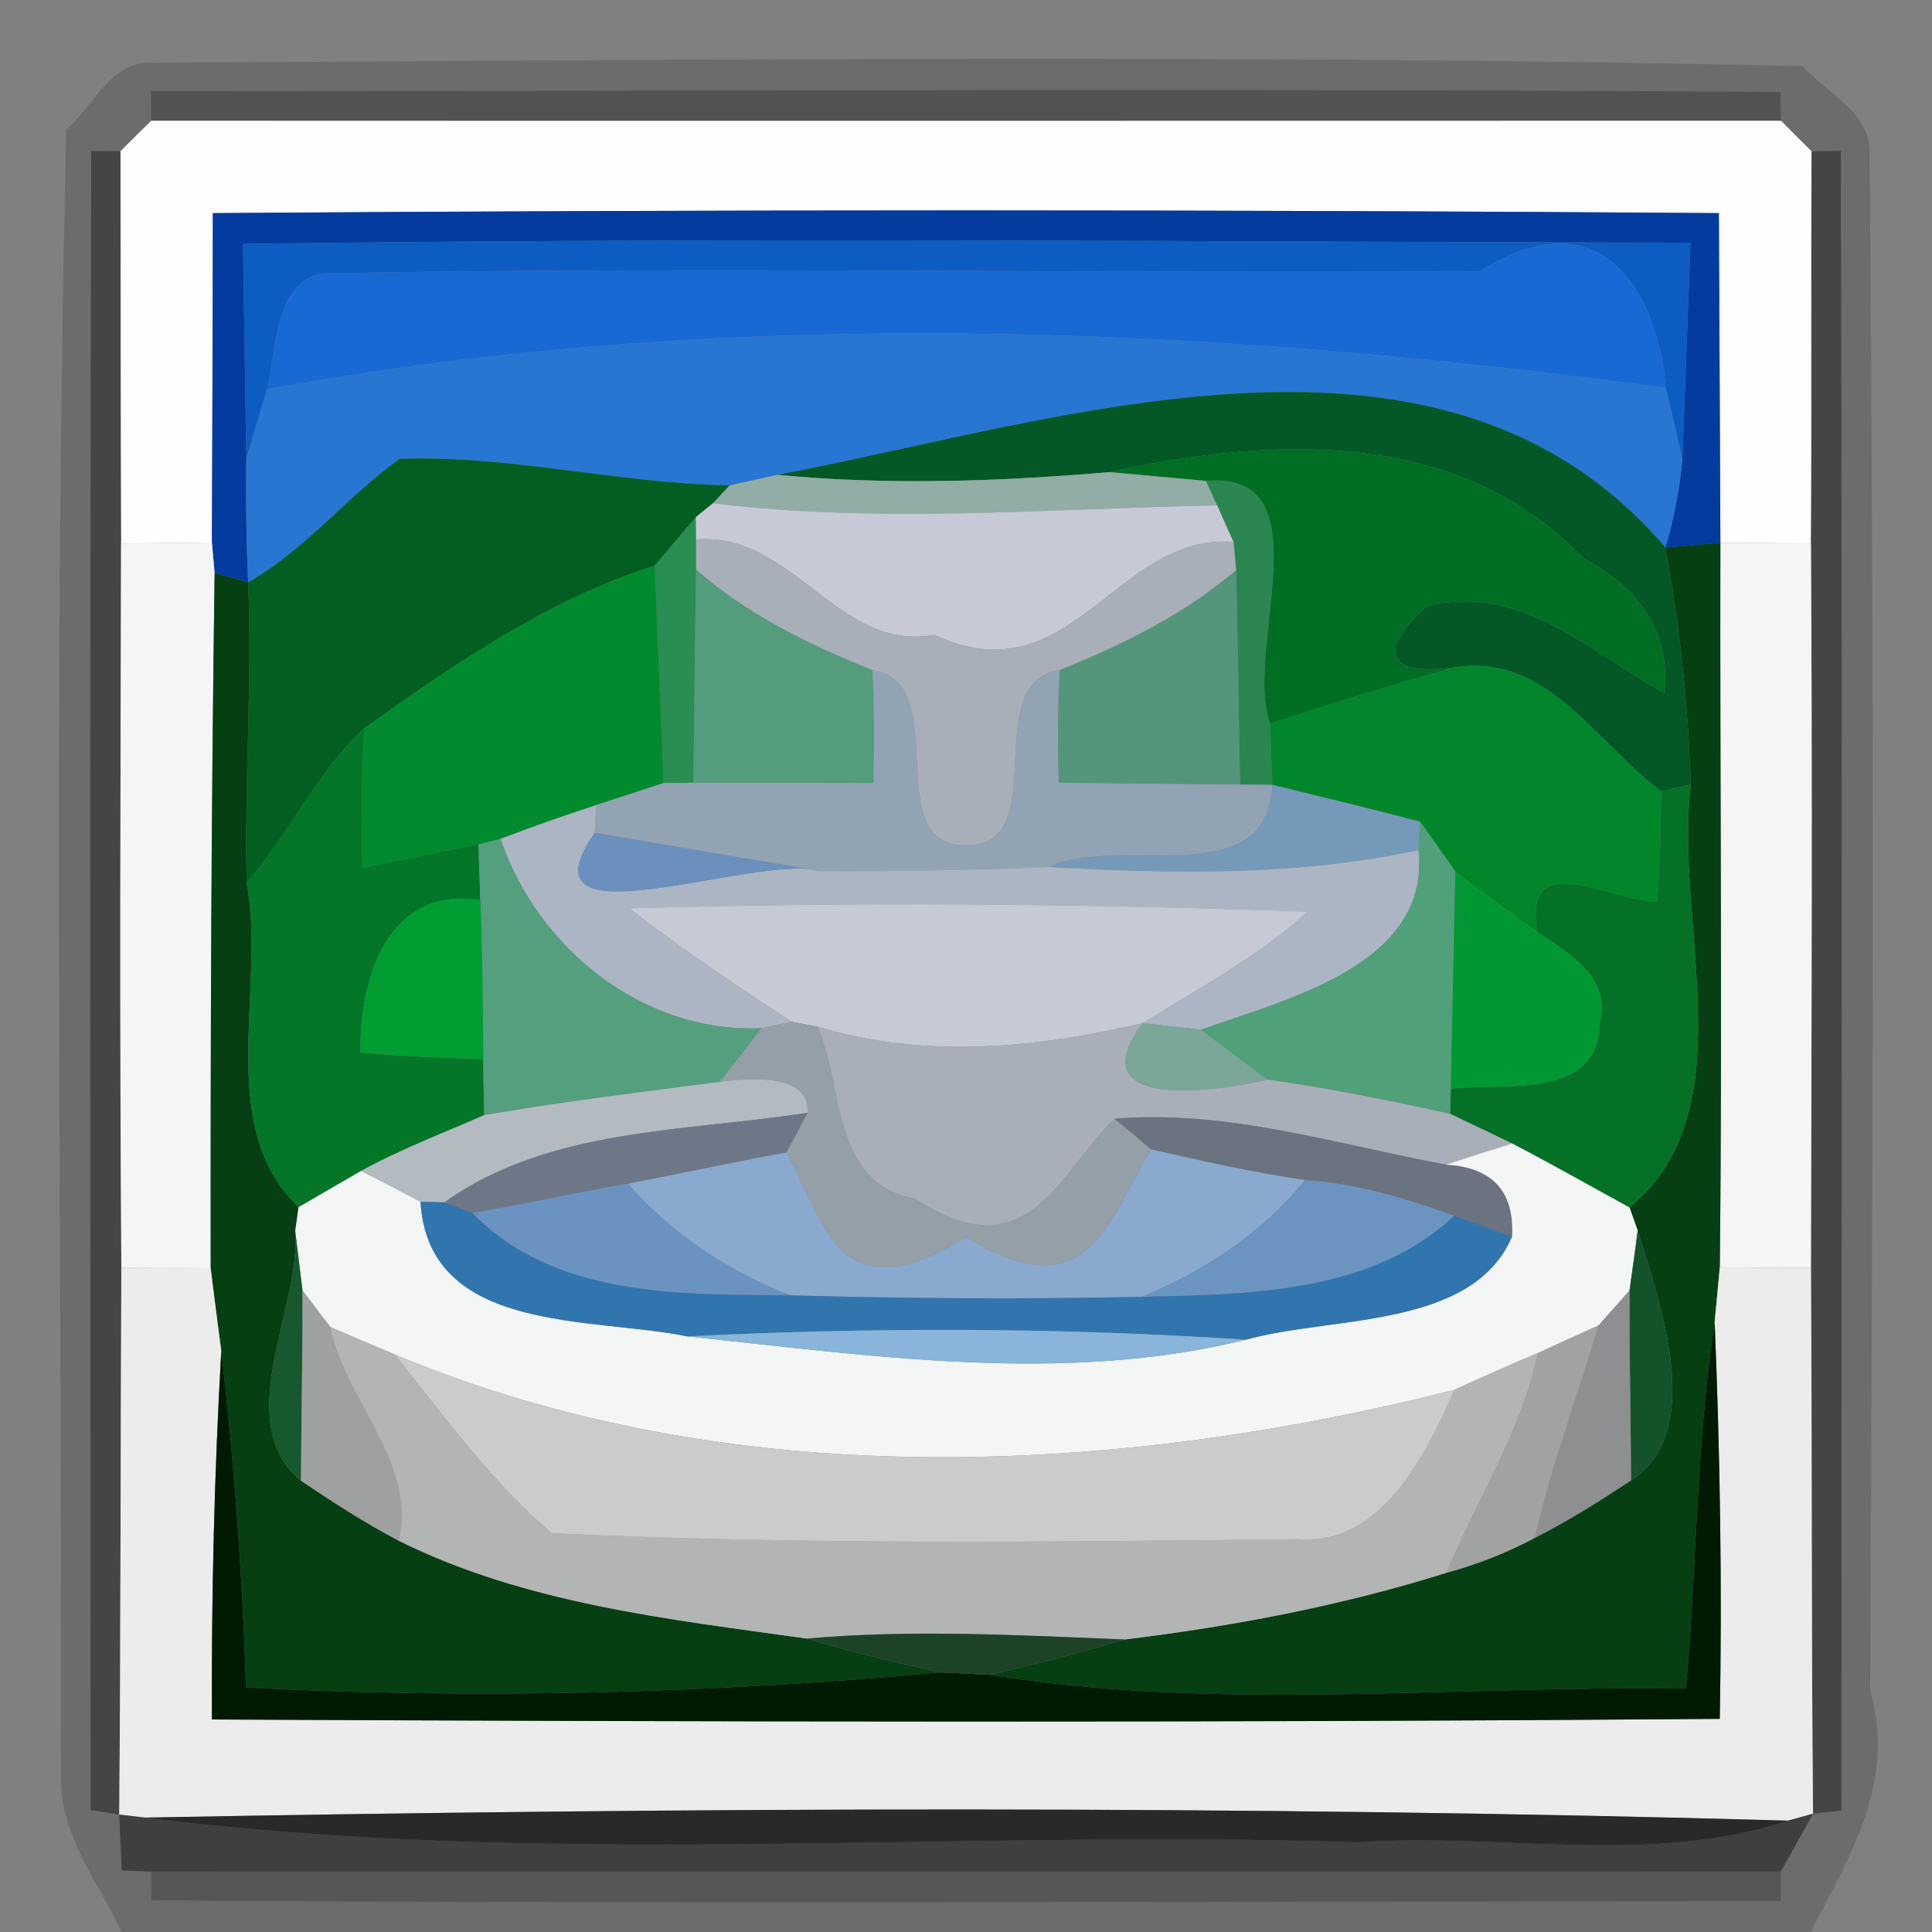 <?xml version="1.0" encoding="UTF-8" ?>
<!DOCTYPE svg PUBLIC "-//W3C//DTD SVG 1.1//EN" "http://www.w3.org/Graphics/SVG/1.1/DTD/svg11.dtd">
<svg width="64pt" height="64pt" viewBox="0 0 64 64" version="1.1" xmlns="http://www.w3.org/2000/svg">
<rect x="0" y="0" width="64" height="64" fill="#808080" stroke="none"/>
<g id="#00000028">
<path fill="#000000" opacity="0.16" d=" M 2.20 4.29 C 3.09 3.52 3.70 1.97 5.07 2.08 C 23.28 1.98 41.51 1.79 59.72 2.19 C 60.49 3.08 61.96 3.71 61.93 5.05 C 62.09 22.03 62.04 39.02 61.95 56.01 C 62.83 59.04 61.25 61.53 59.98 64.00 L 4.03 64.00 C 3.27 62.39 2.05 60.86 2.02 59.02 C 2.06 40.78 1.75 22.52 2.20 4.29 M 5.00 3.02 L 5.01 4.00 C 4.75 4.25 4.25 4.75 3.99 5.01 L 3.02 5.00 C 2.97 23.32 3.00 41.64 3.00 59.96 L 3.95 60.11 C 3.97 60.57 4.01 61.50 4.03 61.96 L 5.00 62.00 L 5.02 62.95 C 23.01 63.09 41.01 62.98 59.00 62.98 L 58.99 62.00 C 59.26 61.52 59.79 60.56 60.06 60.08 L 61.00 59.98 C 61.00 41.65 61.03 23.33 60.98 5.00 L 60.01 5.01 C 59.75 4.76 59.25 4.25 59.00 4.00 L 58.98 3.05 C 40.99 2.91 22.99 3.02 5.00 3.02 Z" />
</g>
<g id="#0000005d">
<path fill="#000000" opacity="0.36" d=" M 5.00 3.02 C 22.99 3.02 40.99 2.91 58.98 3.05 L 59.00 4.00 C 41.00 4.00 23.00 4.01 5.01 4.00 L 5.00 3.02 Z" />
</g>
<g id="#fefefeff">
<path fill="#fefefe" opacity="1.00" d=" M 3.99 5.01 C 4.25 4.75 4.75 4.25 5.01 4.00 C 23.00 4.01 41.00 4.00 59.00 4.00 C 59.25 4.25 59.75 4.76 60.01 5.01 C 59.99 9.34 60.02 13.67 59.99 18.00 C 59.24 18.00 57.74 17.98 56.99 17.98 C 56.98 15.25 56.95 9.79 56.94 7.06 C 40.31 6.94 23.68 6.94 7.05 7.06 C 7.05 9.79 7.03 15.24 7.02 17.97 C 6.27 17.98 4.77 18.00 4.01 18.00 C 3.99 13.67 4.00 9.34 3.99 5.01 Z" />
</g>
<g id="#00000076">
<path fill="#000000" opacity="0.46" d=" M 3.02 5.00 L 3.99 5.01 C 4.00 9.34 3.99 13.67 4.01 18.00 C 3.99 26.00 3.96 34.00 4.02 42.00 C 3.99 48.03 4.00 54.07 3.95 60.11 L 3.00 59.96 C 3.00 41.64 2.97 23.32 3.02 5.00 Z" />
<path fill="#000000" opacity="0.46" d=" M 60.01 5.01 L 60.98 5.00 C 61.03 23.33 61.00 41.65 61.00 59.98 L 60.06 60.08 C 60.00 54.05 60.03 48.03 59.99 42.00 C 60.01 34.00 60.04 26.00 59.99 18.00 C 60.02 13.67 59.99 9.34 60.01 5.01 Z" />
</g>
<g id="#033b9eff">
<path fill="#033b9e" opacity="1.00" d=" M 7.05 7.06 C 23.68 6.94 40.31 6.94 56.94 7.06 C 56.95 9.79 56.98 15.25 56.99 17.98 C 56.54 18.02 55.63 18.10 55.17 18.14 C 55.45 17.18 55.64 16.21 55.73 15.23 C 55.80 13.43 55.93 9.83 56.00 8.04 C 40.02 8.01 24.03 7.86 8.05 8.08 C 8.08 9.86 8.13 13.43 8.16 15.21 C 8.14 16.57 8.16 17.93 8.22 19.29 L 7.11 18.98 L 7.02 17.97 C 7.03 15.24 7.05 9.79 7.05 7.06 Z" />
</g>
<g id="#0d5cc1ff">
<path fill="#0d5cc1" opacity="1.00" d=" M 8.05 8.08 C 24.03 7.86 40.02 8.01 56.00 8.04 C 55.93 9.83 55.80 13.43 55.73 15.23 C 55.60 14.63 55.32 13.45 55.18 12.85 C 54.96 10.02 53.25 6.32 49.01 8.99 C 36.36 9.07 23.69 8.83 11.04 9.05 C 9.09 8.97 9.17 11.55 8.85 12.89 C 8.67 13.47 8.33 14.63 8.16 15.21 C 8.13 13.43 8.08 9.86 8.05 8.08 Z" />
</g>
<g id="#1869d4ff">
<path fill="#1869d4" opacity="1.00" d=" M 8.85 12.89 C 9.17 11.55 9.09 8.97 11.04 9.05 C 23.69 8.83 36.36 9.07 49.01 8.99 C 53.25 6.32 54.96 10.02 55.18 12.85 C 39.87 10.77 24.05 10.12 8.85 12.89 Z" />
</g>
<g id="#2776d2ff">
<path fill="#2776d2" opacity="1.00" d=" M 8.85 12.89 C 24.05 10.12 39.87 10.77 55.18 12.85 C 55.32 13.45 55.60 14.63 55.73 15.23 C 55.64 16.21 55.45 17.18 55.17 18.14 C 47.81 9.51 35.27 13.92 25.76 15.73 C 25.36 15.82 24.56 15.99 24.17 16.08 C 20.51 16.02 16.89 15.07 13.24 15.20 C 11.48 16.46 10.12 18.21 8.22 19.29 C 8.16 17.93 8.14 16.57 8.16 15.21 C 8.33 14.63 8.67 13.47 8.85 12.89 Z" />
</g>
<g id="#035826ff">
<path fill="#035826" opacity="1.00" d=" M 25.76 15.73 C 35.27 13.92 47.81 9.51 55.17 18.14 C 55.65 20.73 55.92 23.36 56.01 25.99 L 55.03 26.21 C 52.86 24.62 51.26 21.61 48.17 22.11 C 45.84 22.40 45.68 21.52 47.24 20.10 C 50.29 19.25 52.68 21.60 55.13 22.96 C 55.37 20.87 54.20 19.43 52.45 18.49 C 48.36 14.20 42.21 14.44 36.75 15.64 C 33.09 15.95 29.41 16.08 25.76 15.73 Z" />
</g>
<g id="#025f21ff">
<path fill="#025f21" opacity="1.00" d=" M 13.24 15.20 C 16.89 15.07 20.51 16.02 24.17 16.08 L 23.62 16.67 L 23.05 17.13 C 22.71 17.53 22.03 18.34 21.69 18.74 C 18.13 19.87 15.08 21.99 12.06 24.13 C 10.49 25.59 9.58 27.63 8.17 29.25 C 8.09 25.93 8.36 22.61 8.22 19.29 C 10.12 18.21 11.48 16.46 13.24 15.20 Z" />
</g>
<g id="#006e23ff">
<path fill="#006e23" opacity="1.00" d=" M 36.75 15.64 C 42.21 14.44 48.36 14.20 52.45 18.49 C 54.20 19.43 55.37 20.87 55.13 22.96 C 52.68 21.60 50.29 19.25 47.24 20.10 C 45.68 21.52 45.84 22.40 48.17 22.11 C 46.12 22.69 44.09 23.31 42.07 23.97 C 41.18 21.52 43.96 15.60 39.95 15.93 C 39.15 15.86 37.55 15.71 36.75 15.64 Z" />
</g>
<g id="#91ada5ff">
<path fill="#91ada5" opacity="1.00" d=" M 24.17 16.08 C 24.56 15.99 25.36 15.82 25.76 15.73 C 29.41 16.08 33.09 15.95 36.75 15.64 C 37.55 15.71 39.15 15.86 39.95 15.93 L 40.32 16.74 C 34.75 16.85 29.16 17.35 23.62 16.67 L 24.17 16.08 Z" />
</g>
<g id="#2b8550ff">
<path fill="#2b8550" opacity="1.00" d=" M 39.95 15.93 C 43.96 15.60 41.18 21.52 42.07 23.97 C 42.09 24.48 42.13 25.49 42.15 26.00 L 41.08 25.99 C 41.05 24.21 40.98 20.66 40.95 18.89 L 40.86 17.95 C 40.72 17.65 40.45 17.04 40.32 16.74 L 39.95 15.93 Z" />
</g>
<g id="#2a8d52ff">
<path fill="#2a8d52" opacity="1.00" d=" M 21.69 18.74 C 22.03 18.34 22.71 17.53 23.05 17.13 L 23.06 17.87 L 23.06 18.87 C 23.03 20.63 22.99 24.16 22.97 25.93 L 21.98 25.94 C 21.91 24.14 21.76 20.54 21.69 18.74 Z" />
</g>
<g id="#c7cad6ff">
<path fill="#c7cad6" opacity="1.00" d=" M 23.05 17.13 L 23.62 16.67 C 29.16 17.35 34.75 16.85 40.32 16.74 C 40.45 17.04 40.72 17.65 40.86 17.95 C 36.94 17.66 35.50 23.15 30.95 21.03 C 27.76 21.62 26.28 17.61 23.06 17.87 L 23.05 17.13 Z" />
</g>
<g id="#f5f5f5ff">
<path fill="#f5f5f5" opacity="1.00" d=" M 4.01 18.00 C 4.77 18.00 6.27 17.98 7.02 17.97 L 7.11 18.98 C 7.00 26.65 6.97 34.33 6.98 42.01 C 6.24 42.01 4.76 42.00 4.02 42.00 C 3.96 34.00 3.99 26.00 4.01 18.00 Z" />
<path fill="#f5f5f5" opacity="1.00" d=" M 56.99 17.98 C 57.74 17.98 59.24 18.00 59.99 18.00 C 60.04 26.00 60.01 34.00 59.99 42.00 C 59.23 42.00 57.72 41.99 56.97 41.98 C 57.06 33.98 56.97 25.98 56.99 17.98 Z" />
</g>
<g id="#a9afb9ff">
<path fill="#a9afb9" opacity="1.00" d=" M 23.06 17.87 C 26.28 17.61 27.76 21.62 30.95 21.03 C 35.50 23.15 36.94 17.66 40.86 17.95 L 40.95 18.89 C 39.22 20.36 37.19 21.36 35.10 22.20 C 32.38 22.58 34.92 28.06 32.00 28.00 C 29.08 28.06 31.62 22.58 28.90 22.20 C 26.81 21.36 24.76 20.37 23.06 18.87 L 23.06 17.87 Z" />
</g>
<g id="#053f12ff">
<path fill="#053f12" opacity="1.00" d=" M 55.17 18.14 C 55.63 18.10 56.54 18.02 56.99 17.98 C 56.97 25.98 57.06 33.98 56.97 41.98 C 56.93 42.44 56.84 43.34 56.80 43.79 C 56.19 47.81 56.21 51.89 55.85 55.94 C 48.19 55.82 40.40 56.71 32.80 55.48 C 34.29 55.13 35.79 54.75 37.26 54.31 C 40.87 53.87 44.45 53.19 47.92 52.10 C 48.94 51.82 49.92 51.44 50.85 50.94 C 51.96 50.38 53.00 49.72 54.03 49.04 C 56.52 47.47 55.00 43.13 54.25 40.76 L 53.98 40.00 C 57.89 36.80 55.44 30.55 56.01 25.99 C 55.92 23.36 55.65 20.73 55.17 18.14 Z" />
<path fill="#053f12" opacity="1.00" d=" M 7.11 18.98 L 8.22 19.29 C 8.36 22.61 8.09 25.93 8.17 29.25 C 8.83 32.74 7.08 37.30 9.89 39.99 L 9.78 40.78 C 10.00 43.22 7.61 47.14 9.97 49.05 C 11.02 49.76 12.09 50.45 13.21 51.04 C 17.39 53.12 22.15 53.64 26.73 54.28 C 28.19 54.72 29.68 55.08 31.17 55.40 C 23.53 56.10 15.82 56.30 8.15 55.90 C 8.03 52.17 7.76 48.45 7.33 44.75 C 7.24 44.06 7.06 42.70 6.98 42.01 C 6.97 34.33 7.00 26.65 7.11 18.98 Z" />
</g>
<g id="#028a2eff">
<path fill="#028a2e" opacity="1.00" d=" M 12.06 24.13 C 15.08 21.99 18.13 19.87 21.69 18.74 C 21.76 20.54 21.91 24.14 21.98 25.94 C 21.42 26.12 20.31 26.49 19.75 26.67 C 18.68 27.02 17.62 27.39 16.58 27.79 L 15.85 27.97 C 14.57 28.21 13.29 28.50 12.01 28.75 C 11.95 27.21 11.99 25.67 12.06 24.13 Z" />
</g>
<g id="#539c7cff">
<path fill="#539c7c" opacity="1.00" d=" M 23.06 18.87 C 24.76 20.37 26.81 21.36 28.90 22.20 C 28.96 23.44 28.97 24.69 28.93 25.94 C 27.44 25.93 24.46 25.93 22.97 25.93 C 22.99 24.16 23.03 20.63 23.06 18.87 Z" />
</g>
<g id="#54967bff">
<path fill="#54967b" opacity="1.00" d=" M 35.10 22.20 C 37.19 21.36 39.22 20.36 40.95 18.89 C 40.98 20.66 41.05 24.21 41.08 25.99 C 39.58 25.98 36.57 25.95 35.07 25.93 C 35.03 24.69 35.04 23.44 35.10 22.20 Z" />
</g>
<g id="#92a4b3ff">
<path fill="#92a4b3" opacity="1.00" d=" M 28.90 22.20 C 31.62 22.58 29.08 28.06 32.00 28.00 C 34.92 28.06 32.38 22.58 35.10 22.20 C 35.04 23.44 35.03 24.69 35.07 25.93 C 36.57 25.95 39.58 25.98 41.08 25.99 L 42.15 26.00 C 41.96 29.65 37.20 27.61 34.74 28.72 C 32.23 28.82 29.73 28.87 27.22 28.86 C 24.71 28.44 22.20 28.02 19.70 27.59 L 19.75 26.67 C 20.31 26.49 21.42 26.12 21.98 25.94 L 22.97 25.93 C 24.46 25.93 27.44 25.93 28.93 25.94 C 28.97 24.69 28.96 23.44 28.90 22.20 Z" />
</g>
<g id="#01862cff">
<path fill="#01862c" opacity="1.00" d=" M 48.17 22.11 C 51.26 21.61 52.86 24.62 55.03 26.21 C 55.02 27.43 54.98 28.66 54.90 29.88 C 53.34 29.87 50.46 27.99 50.92 30.87 C 50.00 30.23 49.10 29.56 48.21 28.87 C 47.92 28.45 47.34 27.63 47.04 27.22 C 45.42 26.79 43.78 26.40 42.15 26.00 C 42.13 25.49 42.09 24.48 42.07 23.97 C 44.09 23.31 46.12 22.69 48.17 22.11 Z" />
</g>
<g id="#037628ff">
<path fill="#037628" opacity="1.00" d=" M 8.17 29.25 C 9.58 27.63 10.49 25.59 12.06 24.13 C 11.99 25.67 11.95 27.21 12.01 28.75 C 13.29 28.50 14.57 28.21 15.85 27.97 C 15.87 28.44 15.89 29.36 15.91 29.82 C 12.85 29.34 11.91 32.39 11.94 34.87 C 13.29 34.98 14.65 35.05 16.01 35.08 C 16.01 35.55 16.03 36.48 16.04 36.94 C 14.67 37.54 13.27 38.07 11.96 38.79 C 11.44 39.09 10.41 39.69 9.89 39.99 C 7.08 37.30 8.83 32.74 8.17 29.25 Z" />
</g>
<g id="#7599b8ff">
<path fill="#7599b8" opacity="1.00" d=" M 42.15 26.00 C 43.78 26.40 45.42 26.79 47.04 27.22 L 46.99 28.16 C 42.96 29.03 38.83 28.95 34.74 28.72 C 37.20 27.61 41.96 29.65 42.15 26.00 Z" />
</g>
<g id="#047127ff">
<path fill="#047127" opacity="1.00" d=" M 55.03 26.21 L 56.01 25.99 C 55.44 30.55 57.89 36.80 53.98 40.00 C 52.68 39.29 51.40 38.56 50.09 37.88 C 49.58 37.63 48.55 37.14 48.04 36.90 L 48.06 36.06 C 49.75 35.88 52.95 36.43 52.98 33.95 C 53.40 32.36 52.01 31.62 50.92 30.87 C 50.46 27.99 53.34 29.87 54.90 29.88 C 54.98 28.66 55.02 27.43 55.03 26.21 Z" />
</g>
<g id="#acb5c4ff">
<path fill="#acb5c4" opacity="1.00" d=" M 16.58 27.79 C 17.62 27.39 18.68 27.02 19.75 26.67 L 19.70 27.59 C 17.00 31.47 25.10 28.22 27.22 28.86 C 29.73 28.87 32.23 28.82 34.74 28.72 C 38.83 28.95 42.96 29.03 46.99 28.16 C 47.39 31.96 42.63 33.10 39.78 34.11 C 39.30 34.06 38.34 33.94 37.86 33.89 C 39.72 32.73 41.68 31.68 43.32 30.20 C 35.83 29.93 28.34 29.87 20.85 30.09 C 22.58 31.43 24.39 32.65 26.23 33.85 L 25.23 34.06 C 21.31 34.24 17.81 31.42 16.58 27.79 Z" />
</g>
<g id="#50a07aff">
<path fill="#50a07a" opacity="1.00" d=" M 47.04 27.22 C 47.34 27.63 47.92 28.45 48.21 28.87 C 48.17 30.66 48.10 34.26 48.06 36.06 L 48.04 36.90 C 46.03 36.45 44.01 36.05 41.98 35.76 C 41.25 35.21 40.52 34.66 39.78 34.11 C 42.63 33.10 47.39 31.96 46.99 28.16 L 47.04 27.22 Z" />
</g>
<g id="#549f7dff">
<path fill="#549f7d" opacity="1.00" d=" M 15.85 27.97 L 16.58 27.79 C 17.81 31.42 21.31 34.24 25.23 34.06 C 24.88 34.51 24.19 35.40 23.84 35.84 C 21.23 36.18 18.63 36.49 16.04 36.94 C 16.03 36.48 16.01 35.55 16.01 35.08 C 16.00 33.33 15.98 31.58 15.91 29.82 C 15.89 29.36 15.87 28.44 15.85 27.97 Z" />
</g>
<g id="#6b90beff">
<path fill="#6b90be" opacity="1.00" d=" M 27.22 28.86 C 25.10 28.22 17.00 31.47 19.70 27.59 C 22.20 28.02 24.71 28.44 27.22 28.86 Z" />
</g>
<g id="#009832ff">
<path fill="#009832" opacity="1.00" d=" M 48.21 28.87 C 49.10 29.56 50.00 30.23 50.92 30.87 C 52.01 31.62 53.40 32.36 52.98 33.95 C 52.95 36.43 49.75 35.88 48.06 36.06 C 48.10 34.26 48.17 30.66 48.21 28.87 Z" />
</g>
<g id="#009d33ff">
<path fill="#009d33" opacity="1.00" d=" M 11.94 34.87 C 11.91 32.39 12.85 29.34 15.91 29.82 C 15.98 31.58 16.00 33.33 16.01 35.08 C 14.65 35.05 13.29 34.98 11.94 34.87 Z" />
</g>
<g id="#c6cad5ff">
<path fill="#c6cad5" opacity="1.00" d=" M 20.85 30.09 C 28.34 29.87 35.83 29.93 43.32 30.20 C 41.68 31.68 39.72 32.73 37.86 33.89 C 34.29 34.72 30.66 35.09 27.09 34.01 L 26.23 33.85 C 24.39 32.65 22.58 31.43 20.85 30.09 Z" />
</g>
<g id="#949fa7ff">
<path fill="#949fa7" opacity="1.00" d=" M 25.23 34.06 L 26.23 33.85 L 27.09 34.01 C 27.97 36.09 27.54 39.20 30.32 39.71 C 34.08 42.18 35.09 38.80 36.92 37.06 C 37.23 37.31 37.84 37.82 38.14 38.08 C 36.79 40.15 36.18 43.58 32.00 40.98 C 27.71 43.69 27.24 40.29 26.05 38.18 C 26.23 37.85 26.58 37.19 26.75 36.86 C 26.81 35.92 25.84 35.58 23.84 35.84 C 24.19 35.40 24.88 34.51 25.23 34.06 Z" />
</g>
<g id="#a9afb8ff">
<path fill="#a9afb8" opacity="1.00" d=" M 27.09 34.01 C 30.66 35.09 34.29 34.72 37.86 33.89 C 35.66 36.83 40.32 36.16 41.98 35.76 C 44.01 36.05 46.03 36.45 48.04 36.90 C 48.55 37.14 49.58 37.63 50.09 37.88 C 49.54 38.05 48.45 38.40 47.90 38.58 C 44.27 37.91 40.66 36.75 36.92 37.06 C 35.09 38.80 34.08 42.18 30.32 39.71 C 27.54 39.20 27.97 36.09 27.09 34.01 Z" />
</g>
<g id="#7aa797ff">
<path fill="#7aa797" opacity="1.00" d=" M 37.86 33.89 C 38.34 33.94 39.30 34.06 39.78 34.11 C 40.52 34.66 41.25 35.21 41.98 35.76 C 40.32 36.16 35.66 36.83 37.86 33.89 Z" />
</g>
<g id="#b3bbc1ff">
<path fill="#b3bbc1" opacity="1.00" d=" M 16.04 36.94 C 18.63 36.49 21.23 36.18 23.84 35.84 C 25.84 35.58 26.81 35.92 26.75 36.86 C 22.72 37.50 18.21 37.34 14.72 39.83 L 13.93 39.81 C 13.44 39.55 12.45 39.04 11.96 38.79 C 13.27 38.07 14.67 37.54 16.04 36.94 Z" />
</g>
<g id="#6e7788ff">
<path fill="#6e7788" opacity="1.00" d=" M 14.72 39.83 C 18.21 37.34 22.72 37.50 26.75 36.86 C 26.58 37.19 26.23 37.85 26.05 38.18 C 24.29 38.49 22.55 38.88 20.80 39.21 C 19.08 39.50 17.38 39.90 15.65 40.18 L 14.72 39.83 Z" />
</g>
<g id="#6b7280ff">
<path fill="#6b7280" opacity="1.00" d=" M 36.92 37.06 C 40.66 36.75 44.27 37.91 47.90 38.58 C 49.44 38.67 50.17 39.47 50.09 40.96 C 49.61 40.79 48.65 40.45 48.17 40.27 C 46.57 39.70 44.93 39.20 43.23 39.09 C 41.52 38.84 39.83 38.46 38.14 38.08 C 37.84 37.82 37.23 37.31 36.92 37.06 Z" />
</g>
<g id="#89a9ceff">
<path fill="#89a9ce" opacity="1.00" d=" M 20.80 39.21 C 22.55 38.88 24.29 38.49 26.05 38.18 C 27.24 40.29 27.71 43.69 32.00 40.98 C 36.18 43.58 36.79 40.15 38.14 38.08 C 39.83 38.46 41.52 38.84 43.23 39.09 C 41.80 40.85 39.91 42.10 37.82 42.96 C 33.94 43.04 30.05 43.02 26.17 42.91 C 24.11 42.10 22.26 40.88 20.80 39.21 Z" />
</g>
<g id="#f4f5f5ff">
<path fill="#f4f5f5" opacity="1.00" d=" M 47.90 38.58 C 48.45 38.40 49.54 38.05 50.09 37.88 C 51.40 38.56 52.68 39.29 53.98 40.00 L 54.25 40.76 C 54.19 41.26 54.05 42.25 53.98 42.75 C 53.73 43.04 53.21 43.62 52.95 43.91 C 52.45 44.13 51.45 44.59 50.95 44.82 C 50.02 45.21 49.09 45.62 48.18 46.04 C 36.76 48.93 24.09 49.48 13.08 44.87 C 12.55 44.65 11.47 44.19 10.94 43.96 C 10.71 43.66 10.25 43.05 10.02 42.75 C 9.96 42.25 9.84 41.27 9.78 40.78 L 9.89 39.99 C 10.41 39.69 11.44 39.09 11.96 38.79 C 12.45 39.04 13.44 39.55 13.93 39.81 C 14.19 44.20 19.64 43.62 22.77 44.27 C 28.86 44.91 35.24 45.87 41.27 44.38 C 44.13 43.58 48.77 44.04 50.09 40.96 C 50.17 39.47 49.44 38.67 47.90 38.58 Z" />
</g>
<g id="#6a93c1ff">
<path fill="#6a93c1" opacity="1.00" d=" M 15.65 40.18 C 17.38 39.90 19.08 39.50 20.80 39.21 C 22.26 40.88 24.11 42.10 26.17 42.91 C 22.59 42.88 18.35 42.99 15.65 40.18 Z" />
</g>
<g id="#6b94c1ff">
<path fill="#6b94c1" opacity="1.00" d=" M 43.23 39.09 C 44.93 39.20 46.57 39.70 48.17 40.27 C 45.47 42.85 41.34 42.88 37.82 42.96 C 39.91 42.10 41.80 40.85 43.23 39.09 Z" />
</g>
<g id="#3175afff">
<path fill="#3175af" opacity="1.00" d=" M 13.93 39.81 L 14.72 39.83 L 15.65 40.18 C 18.35 42.99 22.59 42.88 26.17 42.91 C 30.05 43.02 33.94 43.04 37.82 42.96 C 41.34 42.88 45.47 42.85 48.17 40.27 C 48.65 40.45 49.61 40.79 50.09 40.96 C 48.77 44.04 44.13 43.58 41.27 44.38 C 35.11 43.97 28.94 43.96 22.77 44.27 C 19.64 43.62 14.19 44.20 13.93 39.81 Z" />
</g>
<g id="#16592cff">
<path fill="#16592c" opacity="1.00" d=" M 9.97 49.05 C 7.61 47.14 10.00 43.22 9.78 40.78 C 9.84 41.27 9.96 42.25 10.02 42.75 C 10.03 44.85 9.98 46.95 9.97 49.05 Z" />
</g>
<g id="#14532aff">
<path fill="#14532a" opacity="1.00" d=" M 54.25 40.76 C 55.00 43.13 56.52 47.47 54.03 49.04 C 54.02 46.94 53.97 44.85 53.98 42.75 C 54.05 42.25 54.19 41.26 54.25 40.76 Z" />
</g>
<g id="#ecececff">
<path fill="#ececec" opacity="1.00" d=" M 4.02 42.00 C 4.76 42.00 6.24 42.01 6.98 42.01 C 7.06 42.70 7.24 44.06 7.33 44.75 C 7.10 48.81 7.00 52.88 7.02 56.96 C 23.67 57.04 40.32 57.07 56.97 56.94 C 57.05 52.55 56.98 48.17 56.80 43.79 C 56.84 43.34 56.93 42.44 56.97 41.98 C 57.72 41.99 59.23 42.00 59.99 42.00 C 60.03 48.03 60.00 54.05 60.06 60.08 L 59.23 60.31 C 41.10 59.80 22.95 59.87 4.81 60.21 L 3.95 60.11 C 4.00 54.07 3.99 48.03 4.02 42.00 Z" />
</g>
<g id="#9fa0a0ff">
<path fill="#9fa0a0" opacity="1.00" d=" M 10.02 42.75 C 10.25 43.05 10.71 43.66 10.94 43.96 C 11.43 46.42 13.80 48.42 13.21 51.04 C 12.09 50.45 11.02 49.76 9.97 49.05 C 9.98 46.95 10.03 44.85 10.02 42.75 Z" />
</g>
<g id="#8e8f91ff">
<path fill="#8e8f91" opacity="1.00" d=" M 52.95 43.91 C 53.21 43.62 53.73 43.04 53.98 42.75 C 53.97 44.85 54.02 46.94 54.03 49.04 C 53.00 49.72 51.96 50.38 50.85 50.94 C 51.38 48.55 52.26 46.25 52.95 43.91 Z" />
</g>
<g id="#b3b4b4ff">
<path fill="#b3b4b4" opacity="1.00" d=" M 10.94 43.96 C 11.47 44.19 12.55 44.65 13.08 44.87 C 14.71 46.93 16.27 49.06 18.27 50.79 C 26.51 51.18 34.77 51.08 43.02 50.99 C 45.76 51.20 47.24 48.19 48.18 46.04 C 49.09 45.62 50.02 45.21 50.95 44.82 C 50.40 47.42 48.93 49.67 47.92 52.10 C 44.45 53.19 40.87 53.87 37.26 54.31 C 33.75 54.17 30.24 53.97 26.73 54.28 C 22.15 53.64 17.39 53.12 13.21 51.04 C 13.80 48.42 11.43 46.42 10.94 43.96 Z" />
</g>
<g id="#88b5d9ff">
<path fill="#88b5d9" opacity="1.00" d=" M 22.77 44.27 C 28.94 43.96 35.11 43.97 41.27 44.38 C 35.24 45.87 28.86 44.91 22.77 44.27 Z" />
</g>
<g id="#a1a2a2ff">
<path fill="#a1a2a2" opacity="1.00" d=" M 50.95 44.82 C 51.45 44.59 52.45 44.13 52.95 43.91 C 52.26 46.25 51.38 48.55 50.85 50.94 C 49.92 51.44 48.94 51.82 47.92 52.10 C 48.93 49.67 50.40 47.42 50.95 44.82 Z" />
</g>
<g id="#001b02ff">
<path fill="#001b02" opacity="1.00" d=" M 55.85 55.94 C 56.21 51.89 56.19 47.81 56.80 43.79 C 56.98 48.17 57.05 52.55 56.97 56.94 C 40.32 57.07 23.67 57.04 7.02 56.96 C 7.00 52.88 7.10 48.81 7.33 44.75 C 7.76 48.45 8.03 52.17 8.15 55.90 C 15.82 56.30 23.53 56.10 31.17 55.40 C 31.58 55.42 32.39 55.46 32.80 55.48 C 40.40 56.71 48.19 55.82 55.85 55.94 Z" />
</g>
<g id="#cbcbcbff">
<path fill="#cbcbcb" opacity="1.00" d=" M 13.08 44.87 C 24.09 49.48 36.76 48.93 48.18 46.04 C 47.24 48.19 45.76 51.20 43.02 50.99 C 34.77 51.08 26.51 51.18 18.27 50.79 C 16.27 49.06 14.71 46.93 13.08 44.87 Z" />
</g>
<g id="#1d4327ff">
<path fill="#1d4327" opacity="1.00" d=" M 26.73 54.28 C 30.24 53.97 33.75 54.17 37.26 54.31 C 35.79 54.75 34.29 55.13 32.80 55.48 C 32.39 55.46 31.58 55.42 31.17 55.40 C 29.68 55.08 28.19 54.72 26.73 54.28 Z" />
</g>
<g id="#00000081">
<path fill="#000000" opacity="0.51" d=" M 3.95 60.11 L 4.81 60.21 C 18.13 61.90 31.61 60.59 45.00 61.03 C 49.71 60.70 54.65 61.83 59.23 60.31 L 60.06 60.08 C 59.79 60.56 59.26 61.52 58.99 62.00 C 40.99 62.00 23.00 62.01 5.00 62.00 L 4.03 61.96 C 4.01 61.50 3.97 60.57 3.95 60.11 Z" />
</g>
<g id="#000000ad">
<path fill="#000000" opacity="0.68" d=" M 4.81 60.21 C 22.95 59.87 41.10 59.80 59.23 60.31 C 54.65 61.83 49.71 60.70 45.00 61.03 C 31.61 60.59 18.13 61.90 4.81 60.21 Z" />
</g>
<g id="#00000055">
<path fill="#000000" opacity="0.33" d=" M 5.00 62.00 C 23.00 62.01 40.99 62.00 58.99 62.00 L 59.00 62.98 C 41.01 62.98 23.01 63.09 5.02 62.95 L 5.00 62.00 Z" />
</g>
</svg>
